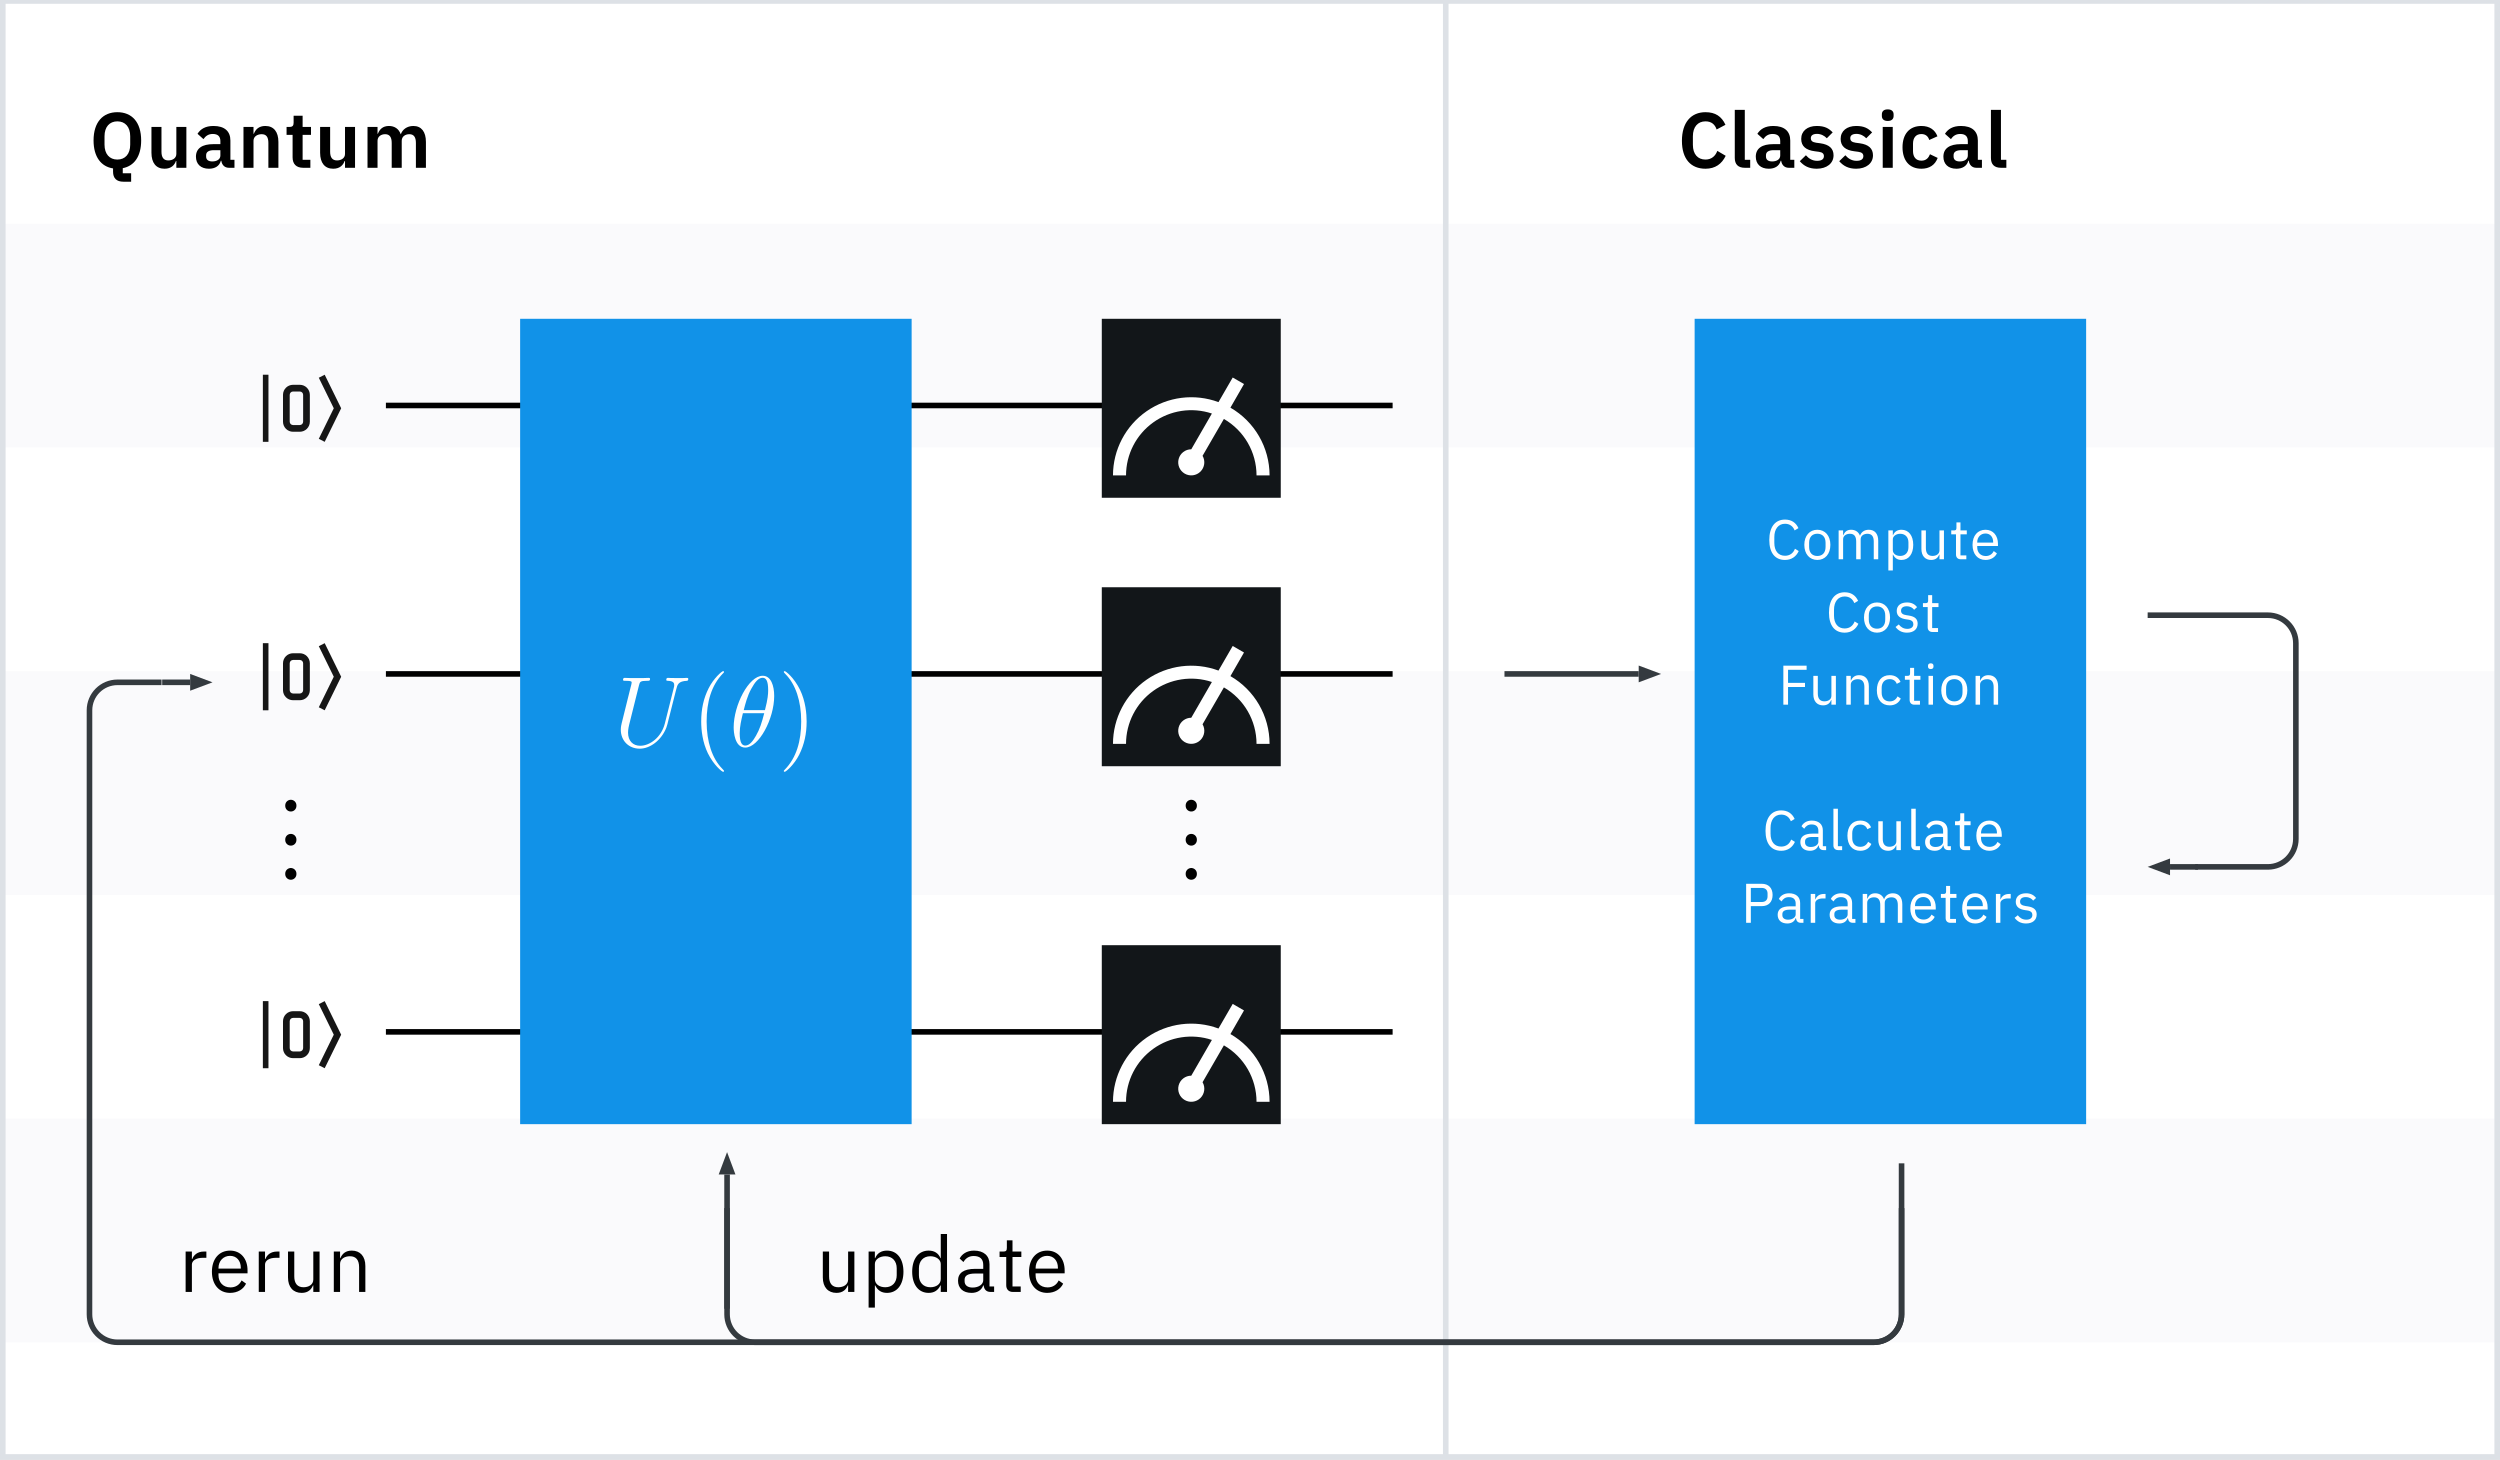 <svg width="447" height="261" viewBox="0 0 447 261" fill="none" xmlns="http://www.w3.org/2000/svg">
<rect x="0" y="0" width="447" height="261" fill="#808080" stroke="none"/>
<g clip-path="url(#clip0_1125_23084)">
<rect width="447" height="261" fill="white"/>
<rect opacity="0.4" y="200" width="447" height="40" fill="#F2F4F8"/>
<rect opacity="0.4" y="120" width="447" height="40" fill="#F2F4F8"/>
<rect opacity="0.4" y="40" width="447" height="40" fill="#F2F4F8"/>
<line x1="258.5" y1="-1" x2="258.5" y2="260.319" stroke="#DDE1E6"/>
<rect x="0.5" y="0.181" width="446" height="260.319" stroke="#DDE1E6"/>
<path fill-rule="evenodd" clip-rule="evenodd" d="M52.4 77.2H53.6C54.594 77.2 55.4 76.394 55.4 75.4V70.6C55.4 69.606 54.594 68.8 53.6 68.8H52.4C51.406 68.8 50.6 69.606 50.6 70.6V75.4C50.6 76.394 51.406 77.2 52.4 77.2ZM51.8 70.6C51.8 70.268 52.068 70 52.4 70H53.6C53.931 70 54.2 70.268 54.2 70.6V75.4C54.2 75.731 53.931 76 53.6 76H52.4C52.068 76 51.8 75.731 51.8 75.4V70.6Z" fill="#161616"/>
<path d="M58.054 79L57 78.46L59.68 73L57 67.54L58.054 67L61 73L58.054 79Z" fill="#161616"/>
<rect x="47" y="67" width="1" height="12" fill="#161616"/>
<line x1="69" y1="72.5" x2="249" y2="72.5" stroke="black"/>
<path fill-rule="evenodd" clip-rule="evenodd" d="M52.4 125.2H53.6C54.594 125.2 55.4 124.394 55.4 123.4V118.6C55.4 117.606 54.594 116.8 53.6 116.8H52.4C51.406 116.8 50.6 117.606 50.6 118.6V123.4C50.6 124.394 51.406 125.2 52.4 125.2ZM51.8 118.6C51.8 118.268 52.068 118 52.4 118H53.6C53.931 118 54.2 118.268 54.2 118.6V123.4C54.2 123.731 53.931 124 53.6 124H52.4C52.068 124 51.8 123.731 51.8 123.4V118.6Z" fill="#161616"/>
<path d="M58.054 127L57 126.46L59.68 121L57 115.54L58.054 115L61 121L58.054 127Z" fill="#161616"/>
<rect x="47" y="115" width="1" height="12" fill="#161616"/>
<line x1="69" y1="120.5" x2="249" y2="120.5" stroke="black"/>
<path fill-rule="evenodd" clip-rule="evenodd" d="M52.4 189.2H53.6C54.594 189.2 55.4 188.394 55.4 187.4V182.6C55.4 181.606 54.594 180.8 53.6 180.8H52.4C51.406 180.8 50.6 181.606 50.6 182.6V187.4C50.6 188.394 51.406 189.2 52.4 189.2ZM51.8 182.6C51.8 182.268 52.068 182 52.4 182H53.6C53.931 182 54.2 182.268 54.2 182.6V187.4C54.2 187.731 53.931 188 53.6 188H52.4C52.068 188 51.8 187.731 51.8 187.4V182.6Z" fill="#161616"/>
<path d="M58.054 191L57 190.46L59.68 185L57 179.54L58.054 179L61 185L58.054 191Z" fill="#161616"/>
<rect x="47" y="179" width="1" height="12" fill="#161616"/>
<line x1="69" y1="184.5" x2="249" y2="184.5" stroke="black"/>
<rect width="70" height="144" transform="translate(93 57)" fill="#1192E8"/>
<path d="M118.876 129.351C118.247 131.868 116.161 133.343 114.471 133.343C113.176 133.343 112.295 132.48 112.295 130.987C112.295 130.915 112.295 130.376 112.493 129.585L114.255 122.518C114.417 121.906 114.453 121.727 115.729 121.727C116.053 121.727 116.233 121.727 116.233 121.403C116.233 121.205 116.071 121.205 115.963 121.205C115.639 121.205 115.262 121.241 114.92 121.241H112.798C112.457 121.241 112.079 121.205 111.737 121.205C111.611 121.205 111.396 121.205 111.396 121.547C111.396 121.727 111.521 121.727 111.863 121.727C112.942 121.727 112.942 121.87 112.942 122.068C112.942 122.176 112.816 122.698 112.726 123.003L111.162 129.297C111.108 129.495 111 129.98 111 130.466C111 132.444 112.421 133.864 114.381 133.864C116.197 133.864 118.211 132.426 119.128 130.142C119.254 129.836 119.416 129.207 119.523 128.722C119.703 128.074 120.081 126.492 120.207 126.024L120.89 123.327C121.124 122.392 121.268 121.798 122.85 121.727C122.994 121.709 123.066 121.565 123.066 121.403C123.066 121.205 122.904 121.205 122.832 121.205C122.58 121.205 122.257 121.241 122.005 121.241H121.16C120.045 121.241 119.47 121.205 119.452 121.205C119.344 121.205 119.128 121.205 119.128 121.547C119.128 121.727 119.272 121.727 119.398 121.727C120.477 121.763 120.548 122.176 120.548 122.5C120.548 122.662 120.548 122.716 120.477 122.967L118.876 129.351Z" fill="white"/>
<path d="M129.457 137.856C129.457 137.802 129.457 137.766 129.151 137.461C127.353 135.644 126.346 132.677 126.346 129.009C126.346 125.52 127.191 122.517 129.277 120.396C129.457 120.234 129.457 120.198 129.457 120.144C129.457 120.036 129.367 120 129.295 120C129.061 120 127.587 121.295 126.706 123.057C125.789 124.873 125.375 126.797 125.375 129.009C125.375 130.609 125.627 132.749 126.562 134.673C127.623 136.831 129.097 138 129.295 138C129.367 138 129.457 137.964 129.457 137.856Z" fill="white"/>
<path d="M138.426 124.442C138.426 122.607 137.851 120.827 136.376 120.827C133.859 120.827 131.18 126.096 131.18 130.052C131.18 130.879 131.36 133.666 133.248 133.666C135.693 133.666 138.426 128.523 138.426 124.442ZM132.978 126.977C133.248 125.916 133.625 124.406 134.345 123.129C134.938 122.05 135.567 121.187 136.359 121.187C136.952 121.187 137.348 121.69 137.348 123.417C137.348 124.064 137.294 124.963 136.772 126.977H132.978ZM136.646 127.516C136.197 129.279 135.819 130.412 135.172 131.544C134.65 132.462 134.021 133.307 133.266 133.307C132.708 133.307 132.259 132.875 132.259 131.095C132.259 129.926 132.546 128.703 132.834 127.516H136.646Z" fill="white"/>
<path d="M144.226 129.009C144.226 127.642 144.047 125.413 143.04 123.327C141.979 121.169 140.504 120 140.306 120C140.234 120 140.145 120.036 140.145 120.144C140.145 120.198 140.145 120.234 140.45 120.539C142.248 122.356 143.255 125.323 143.255 128.991C143.255 132.48 142.41 135.483 140.324 137.604C140.145 137.766 140.145 137.802 140.145 137.856C140.145 137.964 140.234 138 140.306 138C140.54 138 142.015 136.705 142.896 134.943C143.813 133.109 144.226 131.167 144.226 129.009Z" fill="white"/>
<rect width="70" height="144" transform="translate(303 57)" fill="#1192E8"/>
<path d="M319.16 100.12C320.32 100.12 321.17 99.51 321.61 98.53L320.94 98.11C320.66 98.87 320.05 99.37 319.16 99.37C317.96 99.37 317.25 98.5 317.25 97.07V96.03C317.25 94.6 317.96 93.65 319.16 93.65C320.02 93.65 320.6 94.12 320.88 94.84L321.56 94.43C321.12 93.46 320.32 92.9 319.16 92.9C317.4 92.9 316.35 94.22 316.35 96.55C316.35 98.88 317.4 100.12 319.16 100.12ZM324.941 100.12C326.321 100.12 327.271 99.06 327.271 97.42C327.271 95.78 326.321 94.72 324.941 94.72C323.561 94.72 322.611 95.78 322.611 97.42C322.611 99.06 323.561 100.12 324.941 100.12ZM324.941 99.41C324.081 99.41 323.471 98.88 323.471 97.79V97.05C323.471 95.96 324.081 95.43 324.941 95.43C325.801 95.43 326.411 95.96 326.411 97.05V97.79C326.411 98.88 325.801 99.41 324.941 99.41ZM329.547 100V96.42C329.547 95.76 330.147 95.44 330.777 95.44C331.537 95.44 331.887 95.91 331.887 96.83V100H332.687V96.42C332.687 95.76 333.267 95.44 333.897 95.44C334.677 95.44 335.027 95.92 335.027 96.83V100H335.827V96.69C335.827 95.44 335.197 94.72 334.147 94.72C333.267 94.72 332.767 95.21 332.577 95.77H332.557C332.277 95.03 331.657 94.72 330.977 94.72C330.177 94.72 329.817 95.15 329.587 95.68H329.547V94.84H328.747V100H329.547ZM337.637 102H338.437V99.16H338.477C338.787 99.8 339.277 100.12 339.987 100.12C341.277 100.12 342.087 99.07 342.087 97.42C342.087 95.77 341.277 94.72 339.987 94.72C339.277 94.72 338.747 95.03 338.477 95.68H338.437V94.84H337.637V102ZM339.767 99.4C339.037 99.4 338.437 99.02 338.437 98.35V96.43C338.437 95.86 339.037 95.44 339.767 95.44C340.667 95.44 341.227 96.06 341.227 96.98V97.86C341.227 98.78 340.667 99.4 339.767 99.4ZM346.778 100H347.578V94.84H346.778V98.41C346.778 99.09 346.158 99.4 345.528 99.4C344.758 99.4 344.348 98.93 344.348 98.01V94.84H343.548V98.15C343.548 99.4 344.228 100.12 345.288 100.12C346.148 100.12 346.538 99.65 346.738 99.16H346.778V100ZM351.582 100V99.3H350.532V95.54H351.662V94.84H350.532V93.41H349.812V94.37C349.812 94.72 349.702 94.84 349.362 94.84H348.882V95.54H349.732V99.15C349.732 99.65 350.032 100 350.582 100H351.582ZM355.008 100.12C355.978 100.12 356.718 99.64 357.048 98.94L356.478 98.53C356.208 99.1 355.708 99.42 355.058 99.42C354.098 99.42 353.528 98.75 353.528 97.86V97.62H357.238V97.24C357.238 95.78 356.388 94.72 355.008 94.72C353.608 94.72 352.688 95.78 352.688 97.42C352.688 99.06 353.608 100.12 355.008 100.12ZM355.008 95.39C355.828 95.39 356.378 96 356.378 96.91V97.02H353.528V96.95C353.528 96.05 354.138 95.39 355.008 95.39ZM329.83 113.12C330.99 113.12 331.84 112.51 332.28 111.53L331.61 111.11C331.33 111.87 330.72 112.37 329.83 112.37C328.63 112.37 327.92 111.5 327.92 110.07V109.03C327.92 107.6 328.63 106.65 329.83 106.65C330.69 106.65 331.27 107.12 331.55 107.84L332.23 107.43C331.79 106.46 330.99 105.9 329.83 105.9C328.07 105.9 327.02 107.22 327.02 109.55C327.02 111.88 328.07 113.12 329.83 113.12ZM335.611 113.12C336.991 113.12 337.941 112.06 337.941 110.42C337.941 108.78 336.991 107.72 335.611 107.72C334.231 107.72 333.281 108.78 333.281 110.42C333.281 112.06 334.231 113.12 335.611 113.12ZM335.611 112.41C334.751 112.41 334.141 111.88 334.141 110.79V110.05C334.141 108.96 334.751 108.43 335.611 108.43C336.471 108.43 337.081 108.96 337.081 110.05V110.79C337.081 111.88 336.471 112.41 335.611 112.41ZM340.966 113.12C342.146 113.12 342.876 112.51 342.876 111.51C342.876 110.73 342.436 110.23 341.296 110.06L340.896 110C340.256 109.9 339.906 109.7 339.906 109.2C339.906 108.71 340.256 108.4 340.916 108.4C341.576 108.4 342.016 108.71 342.246 109.03L342.776 108.55C342.356 108.03 341.806 107.72 340.976 107.72C339.926 107.72 339.136 108.22 339.136 109.24C339.136 110.2 339.846 110.59 340.796 110.73L341.206 110.79C341.886 110.89 342.106 111.2 342.106 111.6C342.106 112.13 341.706 112.44 341.026 112.44C340.376 112.44 339.896 112.15 339.496 111.65L338.926 112.11C339.386 112.72 340.016 113.12 340.966 113.12ZM346.521 113V112.3H345.471V108.54H346.601V107.84H345.471V106.41H344.751V107.37C344.751 107.72 344.641 107.84 344.301 107.84H343.821V108.54H344.671V112.15C344.671 112.65 344.971 113 345.521 113H346.521ZM319.703 126V122.84H322.733V122.1H319.703V119.76H323.023V119.02H318.863V126H319.703ZM327.455 126H328.255V120.84H327.455V124.41C327.455 125.09 326.835 125.4 326.205 125.4C325.435 125.4 325.025 124.93 325.025 124.01V120.84H324.225V124.15C324.225 125.4 324.905 126.12 325.965 126.12C326.825 126.12 327.215 125.65 327.415 125.16H327.455V126ZM330.919 126V122.42C330.919 121.76 331.539 121.44 332.179 121.44C332.949 121.44 333.349 121.91 333.349 122.83V126H334.149V122.69C334.149 121.44 333.479 120.72 332.419 120.72C331.649 120.72 331.209 121.1 330.959 121.68H330.919V120.84H330.119V126H330.919ZM337.882 126.12C338.862 126.12 339.532 125.64 339.862 124.9L339.282 124.51C339.002 125.1 338.532 125.41 337.882 125.41C336.932 125.41 336.442 124.76 336.442 123.86V122.98C336.442 122.08 336.932 121.43 337.882 121.43C338.512 121.43 338.952 121.74 339.142 122.27L339.812 121.93C339.512 121.22 338.902 120.72 337.882 120.72C336.432 120.72 335.582 121.77 335.582 123.42C335.582 125.07 336.432 126.12 337.882 126.12ZM343.292 126V125.3H342.242V121.54H343.372V120.84H342.242V119.41H341.522V120.37C341.522 120.72 341.412 120.84 341.072 120.84H340.592V121.54H341.442V125.15C341.442 125.65 341.742 126 342.292 126H343.292ZM345.218 119.63C345.558 119.63 345.708 119.45 345.708 119.18V119.05C345.708 118.78 345.558 118.6 345.218 118.6C344.878 118.6 344.728 118.78 344.728 119.05V119.18C344.728 119.45 344.878 119.63 345.218 119.63ZM344.818 126H345.618V120.84H344.818V126ZM349.428 126.12C350.808 126.12 351.758 125.06 351.758 123.42C351.758 121.78 350.808 120.72 349.428 120.72C348.048 120.72 347.098 121.78 347.098 123.42C347.098 125.06 348.048 126.12 349.428 126.12ZM349.428 125.41C348.568 125.41 347.958 124.88 347.958 123.79V123.05C347.958 121.96 348.568 121.43 349.428 121.43C350.288 121.43 350.898 121.96 350.898 123.05V123.79C350.898 124.88 350.288 125.41 349.428 125.41ZM354.033 126V122.42C354.033 121.76 354.653 121.44 355.293 121.44C356.063 121.44 356.463 121.91 356.463 122.83V126H357.263V122.69C357.263 121.44 356.593 120.72 355.533 120.72C354.763 120.72 354.323 121.1 354.073 121.68H354.033V120.84H353.233V126H354.033ZM318.483 152.12C319.643 152.12 320.493 151.51 320.933 150.53L320.263 150.11C319.983 150.87 319.373 151.37 318.483 151.37C317.283 151.37 316.573 150.5 316.573 149.07V148.03C316.573 146.6 317.283 145.65 318.483 145.65C319.343 145.65 319.923 146.12 320.203 146.84L320.883 146.43C320.443 145.46 319.643 144.9 318.483 144.9C316.723 144.9 315.673 146.22 315.673 148.55C315.673 150.88 316.723 152.12 318.483 152.12ZM326.513 152V151.3H325.923V148.46C325.923 147.37 325.183 146.72 323.943 146.72C323.013 146.72 322.393 147.18 322.113 147.73L322.593 148.18C322.873 147.71 323.283 147.41 323.903 147.41C324.723 147.41 325.123 147.81 325.123 148.54V149.05H324.103C322.603 149.05 321.903 149.59 321.903 150.56C321.903 151.52 322.543 152.12 323.633 152.12C324.353 152.12 324.903 151.79 325.123 151.16H325.173C325.233 151.64 325.473 152 326.063 152H326.513ZM323.763 151.44C323.143 151.44 322.743 151.15 322.743 150.64V150.43C322.743 149.93 323.153 149.65 324.063 149.65H325.123V150.5C325.123 151.03 324.553 151.44 323.763 151.44ZM329.375 152V151.3H328.615V144.6H327.815V151.17C327.815 151.65 328.115 152 328.665 152H329.375ZM332.62 152.12C333.6 152.12 334.27 151.64 334.6 150.9L334.02 150.51C333.74 151.1 333.27 151.41 332.62 151.41C331.67 151.41 331.18 150.76 331.18 149.86V148.98C331.18 148.08 331.67 147.43 332.62 147.43C333.25 147.43 333.69 147.74 333.88 148.27L334.55 147.93C334.25 147.22 333.64 146.72 332.62 146.72C331.17 146.72 330.32 147.77 330.32 149.42C330.32 151.07 331.17 152.12 332.62 152.12ZM339.069 152H339.869V146.84H339.069V150.41C339.069 151.09 338.449 151.4 337.819 151.4C337.049 151.4 336.639 150.93 336.639 150.01V146.84H335.839V150.15C335.839 151.4 336.519 152.12 337.579 152.12C338.439 152.12 338.829 151.65 339.029 151.16H339.069V152ZM343.293 152V151.3H342.533V144.6H341.733V151.17C341.733 151.65 342.033 152 342.583 152H343.293ZM348.817 152V151.3H348.227V148.46C348.227 147.37 347.487 146.72 346.247 146.72C345.317 146.72 344.697 147.18 344.417 147.73L344.897 148.18C345.177 147.71 345.587 147.41 346.207 147.41C347.027 147.41 347.427 147.81 347.427 148.54V149.05H346.407C344.907 149.05 344.207 149.59 344.207 150.56C344.207 151.52 344.847 152.12 345.937 152.12C346.657 152.12 347.207 151.79 347.427 151.16H347.477C347.537 151.64 347.777 152 348.367 152H348.817ZM346.067 151.44C345.447 151.44 345.047 151.15 345.047 150.64V150.43C345.047 149.93 345.457 149.65 346.367 149.65H347.427V150.5C347.427 151.03 346.857 151.44 346.067 151.44ZM352.259 152V151.3H351.209V147.54H352.339V146.84H351.209V145.41H350.489V146.37C350.489 146.72 350.379 146.84 350.039 146.84H349.559V147.54H350.409V151.15C350.409 151.65 350.709 152 351.259 152H352.259ZM355.686 152.12C356.656 152.12 357.396 151.64 357.726 150.94L357.156 150.53C356.886 151.1 356.386 151.42 355.736 151.42C354.776 151.42 354.206 150.75 354.206 149.86V149.62H357.916V149.24C357.916 147.78 357.066 146.72 355.686 146.72C354.286 146.72 353.366 147.78 353.366 149.42C353.366 151.06 354.286 152.12 355.686 152.12ZM355.686 147.39C356.506 147.39 357.056 148 357.056 148.91V149.02H354.206V148.95C354.206 148.05 354.816 147.39 355.686 147.39ZM313.049 165V162.02H314.989C316.239 162.02 316.939 161.25 316.939 160.02C316.939 158.79 316.239 158.02 314.989 158.02H312.209V165H313.049ZM313.049 158.76H314.989C315.649 158.76 316.039 159.12 316.039 159.76V160.28C316.039 160.92 315.649 161.28 314.989 161.28H313.049V158.76ZM322.456 165V164.3H321.866V161.46C321.866 160.37 321.126 159.72 319.886 159.72C318.956 159.72 318.336 160.18 318.056 160.73L318.536 161.18C318.816 160.71 319.226 160.41 319.846 160.41C320.666 160.41 321.066 160.81 321.066 161.54V162.05H320.046C318.546 162.05 317.846 162.59 317.846 163.56C317.846 164.52 318.486 165.12 319.576 165.12C320.296 165.12 320.846 164.79 321.066 164.16H321.116C321.176 164.64 321.416 165 322.006 165H322.456ZM319.706 164.44C319.086 164.44 318.686 164.15 318.686 163.64V163.43C318.686 162.93 319.096 162.65 320.006 162.65H321.066V163.5C321.066 164.03 320.496 164.44 319.706 164.44ZM324.558 165V161.5C324.558 161.01 325.078 160.64 325.938 160.64H326.408V159.84H326.098C325.258 159.84 324.788 160.3 324.608 160.79H324.558V159.84H323.758V165H324.558ZM331.75 165V164.3H331.16V161.46C331.16 160.37 330.42 159.72 329.18 159.72C328.25 159.72 327.63 160.18 327.35 160.73L327.83 161.18C328.11 160.71 328.52 160.41 329.14 160.41C329.96 160.41 330.36 160.81 330.36 161.54V162.05H329.34C327.84 162.05 327.14 162.59 327.14 163.56C327.14 164.52 327.78 165.12 328.87 165.12C329.59 165.12 330.14 164.79 330.36 164.16H330.41C330.47 164.64 330.71 165 331.3 165H331.75ZM329 164.44C328.38 164.44 327.98 164.15 327.98 163.64V163.43C327.98 162.93 328.39 162.65 329.3 162.65H330.36V163.5C330.36 164.03 329.79 164.44 329 164.44ZM333.852 165V161.42C333.852 160.76 334.452 160.44 335.082 160.44C335.842 160.44 336.192 160.91 336.192 161.83V165H336.992V161.42C336.992 160.76 337.572 160.44 338.202 160.44C338.982 160.44 339.332 160.92 339.332 161.83V165H340.132V161.69C340.132 160.44 339.502 159.72 338.452 159.72C337.572 159.72 337.072 160.21 336.882 160.77H336.862C336.582 160.03 335.962 159.72 335.282 159.72C334.482 159.72 334.122 160.15 333.892 160.68H333.852V159.84H333.052V165H333.852ZM343.883 165.12C344.853 165.12 345.593 164.64 345.923 163.94L345.353 163.53C345.083 164.1 344.583 164.42 343.933 164.42C342.973 164.42 342.403 163.75 342.403 162.86V162.62H346.113V162.24C346.113 160.78 345.263 159.72 343.883 159.72C342.483 159.72 341.563 160.78 341.563 162.42C341.563 164.06 342.483 165.12 343.883 165.12ZM343.883 160.39C344.703 160.39 345.253 161 345.253 161.91V162.02H342.403V161.95C342.403 161.05 343.013 160.39 343.883 160.39ZM349.731 165V164.3H348.681V160.54H349.811V159.84H348.681V158.41H347.961V159.37C347.961 159.72 347.851 159.84 347.511 159.84H347.031V160.54H347.881V164.15C347.881 164.65 348.181 165 348.731 165H349.731ZM353.158 165.12C354.128 165.12 354.868 164.64 355.198 163.94L354.628 163.53C354.358 164.1 353.858 164.42 353.208 164.42C352.248 164.42 351.678 163.75 351.678 162.86V162.62H355.388V162.24C355.388 160.78 354.538 159.72 353.158 159.72C351.758 159.72 350.838 160.78 350.838 162.42C350.838 164.06 351.758 165.12 353.158 165.12ZM353.158 160.39C353.978 160.39 354.528 161 354.528 161.91V162.02H351.678V161.95C351.678 161.05 352.288 160.39 353.158 160.39ZM357.666 165V161.5C357.666 161.01 358.186 160.64 359.046 160.64H359.516V159.84H359.206C358.366 159.84 357.896 160.3 357.716 160.79H357.666V159.84H356.866V165H357.666ZM362.248 165.12C363.428 165.12 364.158 164.51 364.158 163.51C364.158 162.73 363.718 162.23 362.578 162.06L362.178 162C361.538 161.9 361.188 161.7 361.188 161.2C361.188 160.71 361.538 160.4 362.198 160.4C362.858 160.4 363.298 160.71 363.528 161.03L364.058 160.55C363.638 160.03 363.088 159.72 362.258 159.72C361.208 159.72 360.418 160.22 360.418 161.24C360.418 162.2 361.128 162.59 362.078 162.73L362.488 162.79C363.168 162.89 363.388 163.2 363.388 163.6C363.388 164.13 362.988 164.44 362.308 164.44C361.658 164.44 361.178 164.15 360.778 163.65L360.208 164.11C360.668 164.72 361.298 165.12 362.248 165.12Z" fill="white"/>
<path d="M384 110H405.5C408.261 110 410.5 112.239 410.5 115V150C410.5 152.761 408.261 155 405.5 155H392.5" stroke="#343A3F"/>
<path d="M340 216V235C340 237.761 337.761 240 335 240H135C132.239 240 130 237.761 130 235V216" stroke="#343A3F"/>
<path d="M340 208V235C340 237.761 337.761 240 335 240H21C18.239 240 16 237.761 16 235V127C16 124.239 18.239 122 21 122H28.884" stroke="#343A3F"/>
<rect x="197" y="57" width="32" height="32" fill="#121619"/>
<path d="M220 72.89L222.427 68.667L220.408 67.5L217.865 71.898C213.573 70.308 208.774 70.916 205.014 73.527C201.254 76.138 199.008 80.422 199 85H201.333C201.336 81.252 203.14 77.733 206.181 75.543C209.222 73.352 213.131 72.756 216.687 73.94L213 80.333C211.944 80.332 211.018 81.041 210.744 82.061C210.47 83.081 210.915 84.158 211.83 84.687C212.744 85.215 213.9 85.064 214.647 84.317C215.394 83.57 215.546 82.415 215.018 81.5L218.833 74.908C222.439 76.99 224.662 80.836 224.667 85H227C226.995 80.003 224.327 75.388 220 72.89Z" fill="white"/>
<rect x="197" y="105" width="32" height="32" fill="#121619"/>
<path d="M220 120.89L222.427 116.667L220.408 115.5L217.865 119.898C213.573 118.308 208.774 118.916 205.014 121.527C201.254 124.138 199.008 128.422 199 133H201.333C201.336 129.252 203.14 125.733 206.181 123.543C209.222 121.352 213.131 120.756 216.687 121.94L213 128.333C211.944 128.332 211.018 129.041 210.744 130.061C210.47 131.081 210.915 132.158 211.83 132.687C212.744 133.215 213.9 133.064 214.647 132.317C215.394 131.57 215.546 130.415 215.018 129.5L218.833 122.908C222.439 124.99 224.662 128.836 224.667 133H227C226.995 128.003 224.327 123.388 220 120.89Z" fill="white"/>
<rect x="197" y="169" width="32" height="32" fill="#121619"/>
<path d="M220 184.89L222.427 180.667L220.408 179.5L217.865 183.898C213.573 182.308 208.774 182.916 205.014 185.527C201.254 188.138 199.008 192.422 199 197H201.333C201.336 193.252 203.14 189.733 206.181 187.543C209.222 185.352 213.131 184.756 216.687 185.94L213 192.333C211.944 192.332 211.018 193.041 210.744 194.061C210.47 195.081 210.915 196.158 211.83 196.687C212.744 197.215 213.9 197.064 214.647 196.317C215.394 195.57 215.546 194.415 215.018 193.5L218.833 186.908C222.439 188.99 224.662 192.836 224.667 197H227C226.995 192.003 224.327 187.388 220 184.89Z" fill="white"/>
<line x1="52" y1="144" x2="52" y2="160" stroke="black" stroke-width="2" stroke-linecap="round" stroke-dasharray="0.1 6"/>
<line x1="213" y1="144" x2="213" y2="160" stroke="black" stroke-width="2" stroke-linecap="round" stroke-dasharray="0.1 6"/>
<path d="M23.448 30.98H21.95V30.07C23.98 29.678 25.24 27.984 25.24 25.114C25.24 21.81 23.56 20.06 20.984 20.06C18.422 20.06 16.728 21.81 16.728 25.114C16.728 28.068 18.086 29.79 20.214 30.112V30.7C20.214 31.834 20.802 32.492 22.09 32.492H23.448V30.98ZM20.984 28.53C19.584 28.53 18.688 27.536 18.688 25.87V24.358C18.688 22.692 19.584 21.698 20.984 21.698C22.384 21.698 23.28 22.692 23.28 24.358V25.87C23.28 27.536 22.384 28.53 20.984 28.53ZM31.531 30H33.323V22.692H31.531V27.522C31.531 28.306 30.817 28.684 30.103 28.684C29.249 28.684 28.871 28.138 28.871 27.13V22.692H27.079V27.312C27.079 29.132 27.919 30.168 29.417 30.168C30.621 30.168 31.209 29.51 31.461 28.782H31.531V30ZM37.359 30.168C38.451 30.168 39.249 29.678 39.487 28.74H39.571C39.683 29.496 40.159 30 40.929 30H41.923V28.572H41.195V25.128C41.195 23.462 40.145 22.524 38.171 22.524C36.701 22.524 35.847 23.084 35.315 23.924L36.379 24.876C36.729 24.372 37.205 23.952 38.045 23.952C38.997 23.952 39.403 24.428 39.403 25.24V25.772H38.157C36.169 25.772 35.035 26.514 35.035 28.012C35.035 29.314 35.875 30.168 37.359 30.168ZM37.961 28.866C37.261 28.866 36.855 28.572 36.855 27.984V27.746C36.855 27.172 37.317 26.85 38.255 26.85H39.403V27.816C39.403 28.502 38.759 28.866 37.961 28.866ZM45.326 30V25.17C45.326 24.386 46.04 23.994 46.782 23.994C47.636 23.994 47.986 24.526 47.986 25.562V30H49.778V25.38C49.778 23.56 48.938 22.524 47.44 22.524C46.306 22.524 45.69 23.126 45.396 23.91H45.326V22.692H43.534V30H45.326ZM54.206 30H55.494V28.572H54.108V24.12H55.606V22.692H54.108V20.69H52.498V21.936C52.498 22.44 52.33 22.692 51.798 22.692H51.238V24.12H52.316V28.138C52.316 29.328 52.974 30 54.206 30ZM61.688 30H63.48V22.692H61.688V27.522C61.688 28.306 60.974 28.684 60.26 28.684C59.406 28.684 59.028 28.138 59.028 27.13V22.692H57.236V27.312C57.236 29.132 58.076 30.168 59.574 30.168C60.778 30.168 61.366 29.51 61.618 28.782H61.688V30ZM67.503 30V25.17C67.503 24.386 68.175 23.994 68.861 23.994C69.659 23.994 70.037 24.512 70.037 25.562V30H71.829V25.17C71.829 24.386 72.487 23.994 73.187 23.994C73.985 23.994 74.363 24.512 74.363 25.562V30H76.155V25.38C76.155 23.56 75.343 22.524 73.915 22.524C72.753 22.524 71.941 23.182 71.675 23.994H71.647C71.297 23.014 70.527 22.524 69.533 22.524C68.441 22.524 67.853 23.14 67.573 23.91H67.503V22.692H65.711V30H67.503Z" fill="black"/>
<path d="M304.942 30.168C306.692 30.168 307.854 29.314 308.554 27.858L307.056 26.976C306.734 27.858 306.048 28.53 304.942 28.53C303.57 28.53 302.688 27.578 302.688 25.898V24.358C302.688 22.692 303.57 21.698 304.942 21.698C306.034 21.698 306.65 22.286 306.93 23.154L308.512 22.314C307.826 20.802 306.692 20.06 304.942 20.06C302.366 20.06 300.728 21.894 300.728 25.184C300.728 28.474 302.366 30.168 304.942 30.168ZM312.936 30V28.572H311.97V19.64H310.178V28.236C310.178 29.356 310.752 30 311.97 30H312.936ZM316.26 30.168C317.352 30.168 318.15 29.678 318.388 28.74H318.472C318.584 29.496 319.06 30 319.83 30H320.824V28.572H320.096V25.128C320.096 23.462 319.046 22.524 317.072 22.524C315.602 22.524 314.748 23.084 314.216 23.924L315.28 24.876C315.63 24.372 316.106 23.952 316.946 23.952C317.898 23.952 318.304 24.428 318.304 25.24V25.772H317.058C315.07 25.772 313.936 26.514 313.936 28.012C313.936 29.314 314.776 30.168 316.26 30.168ZM316.862 28.866C316.162 28.866 315.756 28.572 315.756 27.984V27.746C315.756 27.172 316.218 26.85 317.156 26.85H318.304V27.816C318.304 28.502 317.66 28.866 316.862 28.866ZM324.828 30.168C326.648 30.168 327.838 29.188 327.838 27.774C327.838 26.556 327.068 25.842 325.472 25.618L324.73 25.52C324.044 25.408 323.778 25.184 323.778 24.694C323.778 24.246 324.114 23.938 324.884 23.938C325.598 23.938 326.214 24.274 326.634 24.722L327.684 23.672C326.984 22.944 326.256 22.524 324.828 22.524C323.162 22.524 322.056 23.42 322.056 24.834C322.056 26.164 322.924 26.85 324.492 27.046L325.22 27.144C325.864 27.228 326.116 27.494 326.116 27.914C326.116 28.432 325.752 28.754 324.898 28.754C324.072 28.754 323.428 28.376 322.896 27.76L321.804 28.824C322.532 29.664 323.442 30.168 324.828 30.168ZM331.879 30.168C333.699 30.168 334.889 29.188 334.889 27.774C334.889 26.556 334.119 25.842 332.523 25.618L331.781 25.52C331.095 25.408 330.829 25.184 330.829 24.694C330.829 24.246 331.165 23.938 331.935 23.938C332.649 23.938 333.265 24.274 333.685 24.722L334.735 23.672C334.035 22.944 333.307 22.524 331.879 22.524C330.213 22.524 329.107 23.42 329.107 24.834C329.107 26.164 329.975 26.85 331.543 27.046L332.271 27.144C332.915 27.228 333.167 27.494 333.167 27.914C333.167 28.432 332.803 28.754 331.949 28.754C331.123 28.754 330.479 28.376 329.947 27.76L328.855 28.824C329.583 29.664 330.493 30.168 331.879 30.168ZM337.527 21.628C338.255 21.628 338.577 21.25 338.577 20.732V20.452C338.577 19.934 338.255 19.556 337.527 19.556C336.785 19.556 336.477 19.934 336.477 20.452V20.732C336.477 21.25 336.785 21.628 337.527 21.628ZM336.631 30H338.423V22.692H336.631V30ZM343.544 30.168C344.958 30.168 345.98 29.524 346.456 28.236L345.084 27.578C344.818 28.236 344.398 28.726 343.544 28.726C342.55 28.726 342.046 28.04 342.046 27.018V25.688C342.046 24.666 342.55 23.966 343.544 23.966C344.314 23.966 344.776 24.414 344.944 25.03L346.414 24.372C345.98 23.224 345.014 22.524 343.544 22.524C341.388 22.524 340.17 23.994 340.17 26.332C340.17 28.684 341.388 30.168 343.544 30.168ZM349.804 30.168C350.896 30.168 351.694 29.678 351.932 28.74H352.016C352.128 29.496 352.604 30 353.374 30H354.368V28.572H353.64V25.128C353.64 23.462 352.59 22.524 350.616 22.524C349.146 22.524 348.292 23.084 347.76 23.924L348.824 24.876C349.174 24.372 349.65 23.952 350.49 23.952C351.442 23.952 351.848 24.428 351.848 25.24V25.772H350.602C348.614 25.772 347.48 26.514 347.48 28.012C347.48 29.314 348.32 30.168 349.804 30.168ZM350.406 28.866C349.706 28.866 349.3 28.572 349.3 27.984V27.746C349.3 27.172 349.762 26.85 350.7 26.85H351.848V27.816C351.848 28.502 351.204 28.866 350.406 28.866ZM358.736 30V28.572H357.77V19.64H355.978V28.236C355.978 29.356 356.552 30 357.77 30H358.736Z" fill="black"/>
<path d="M151.642 231H152.762V223.776H151.642V228.774C151.642 229.726 150.774 230.16 149.892 230.16C148.814 230.16 148.24 229.502 148.24 228.214V223.776H147.12V228.41C147.12 230.16 148.072 231.168 149.556 231.168C150.76 231.168 151.306 230.51 151.586 229.824H151.642V231ZM155.307 233.8H156.427V229.824H156.483C156.917 230.72 157.603 231.168 158.597 231.168C160.403 231.168 161.537 229.698 161.537 227.388C161.537 225.078 160.403 223.608 158.597 223.608C157.603 223.608 156.861 224.042 156.483 224.952H156.427V223.776H155.307V233.8ZM158.289 230.16C157.267 230.16 156.427 229.628 156.427 228.69V226.002C156.427 225.204 157.267 224.616 158.289 224.616C159.549 224.616 160.333 225.484 160.333 226.772V228.004C160.333 229.292 159.549 230.16 158.289 230.16ZM168.208 231H169.328V220.64H168.208V224.952H168.152C167.774 224.042 167.032 223.608 166.038 223.608C164.232 223.608 163.098 225.078 163.098 227.388C163.098 229.698 164.232 231.168 166.038 231.168C167.032 231.168 167.718 230.72 168.152 229.824H168.208V231ZM166.346 230.16C165.086 230.16 164.302 229.292 164.302 228.004V226.772C164.302 225.484 165.086 224.616 166.346 224.616C167.368 224.616 168.208 225.204 168.208 226.002V228.69C168.208 229.628 167.368 230.16 166.346 230.16ZM177.749 231V230.02H176.923V226.044C176.923 224.518 175.887 223.608 174.151 223.608C172.849 223.608 171.981 224.252 171.589 225.022L172.261 225.652C172.653 224.994 173.227 224.574 174.095 224.574C175.243 224.574 175.803 225.134 175.803 226.156V226.87H174.375C172.275 226.87 171.295 227.626 171.295 228.984C171.295 230.328 172.191 231.168 173.717 231.168C174.725 231.168 175.495 230.706 175.803 229.824H175.873C175.957 230.496 176.293 231 177.119 231H177.749ZM173.899 230.216C173.031 230.216 172.471 229.81 172.471 229.096V228.802C172.471 228.102 173.045 227.71 174.319 227.71H175.803V228.9C175.803 229.642 175.005 230.216 173.899 230.216ZM182.504 231V230.02H181.034V224.756H182.616V223.776H181.034V221.774H180.026V223.118C180.026 223.608 179.872 223.776 179.396 223.776H178.724V224.756H179.914V229.81C179.914 230.51 180.334 231 181.104 231H182.504ZM187.237 231.168C188.595 231.168 189.631 230.496 190.093 229.516L189.295 228.942C188.917 229.74 188.217 230.188 187.307 230.188C185.963 230.188 185.165 229.25 185.165 228.004V227.668H190.359V227.136C190.359 225.092 189.169 223.608 187.237 223.608C185.277 223.608 183.989 225.092 183.989 227.388C183.989 229.684 185.277 231.168 187.237 231.168ZM187.237 224.546C188.385 224.546 189.155 225.4 189.155 226.674V226.828H185.165V226.73C185.165 225.47 186.019 224.546 187.237 224.546Z" fill="black"/>
<path d="M34.31 231V226.1C34.31 225.414 35.038 224.896 36.242 224.896H36.9V223.776H36.466C35.29 223.776 34.632 224.42 34.38 225.106H34.31V223.776H33.19V231H34.31ZM41.138 231.168C42.496 231.168 43.532 230.496 43.994 229.516L43.196 228.942C42.818 229.74 42.118 230.188 41.208 230.188C39.864 230.188 39.066 229.25 39.066 228.004V227.668H44.26V227.136C44.26 225.092 43.07 223.608 41.138 223.608C39.178 223.608 37.89 225.092 37.89 227.388C37.89 229.684 39.178 231.168 41.138 231.168ZM41.138 224.546C42.286 224.546 43.056 225.4 43.056 226.674V226.828H39.066V226.73C39.066 225.47 39.92 224.546 41.138 224.546ZM47.386 231V226.1C47.386 225.414 48.114 224.896 49.318 224.896H49.976V223.776H49.542C48.366 223.776 47.708 224.42 47.456 225.106H47.386V223.776H46.266V231H47.386ZM56.019 231H57.139V223.776H56.019V228.774C56.019 229.726 55.151 230.16 54.269 230.16C53.191 230.16 52.617 229.502 52.617 228.214V223.776H51.496V228.41C51.496 230.16 52.449 231.168 53.932 231.168C55.136 231.168 55.682 230.51 55.962 229.824H56.019V231ZM60.803 231V225.988C60.803 225.064 61.672 224.616 62.568 224.616C63.645 224.616 64.206 225.274 64.206 226.562V231H65.326V226.366C65.326 224.616 64.388 223.608 62.904 223.608C61.825 223.608 61.209 224.14 60.859 224.952H60.803V223.776H59.684V231H60.803Z" fill="black"/>
<path d="M293 122L297 120.5L293 119V122Z" fill="#343A3F"/>
<line x1="293" y1="120.5" x2="269" y2="120.5" stroke="#343A3F"/>
<path d="M131.5 210L130 206L128.5 210H131.5Z" fill="#343A3F"/>
<line x1="130" y1="210" x2="130" y2="234" stroke="#343A3F"/>
<path d="M34 123.5L38 122L34 120.5L34 123.5Z" fill="#343A3F"/>
<line x1="34" y1="122" x2="29" y2="122" stroke="#343A3F"/>
<path d="M388 153.5L384 155L388 156.5L388 153.5Z" fill="#343A3F"/>
<line x1="388" y1="155" x2="393" y2="155" stroke="#343A3F"/>
</g>
<defs>
<clipPath id="clip0_1125_23084">
<rect width="447" height="261" fill="white"/>
</clipPath>
</defs>
</svg>
